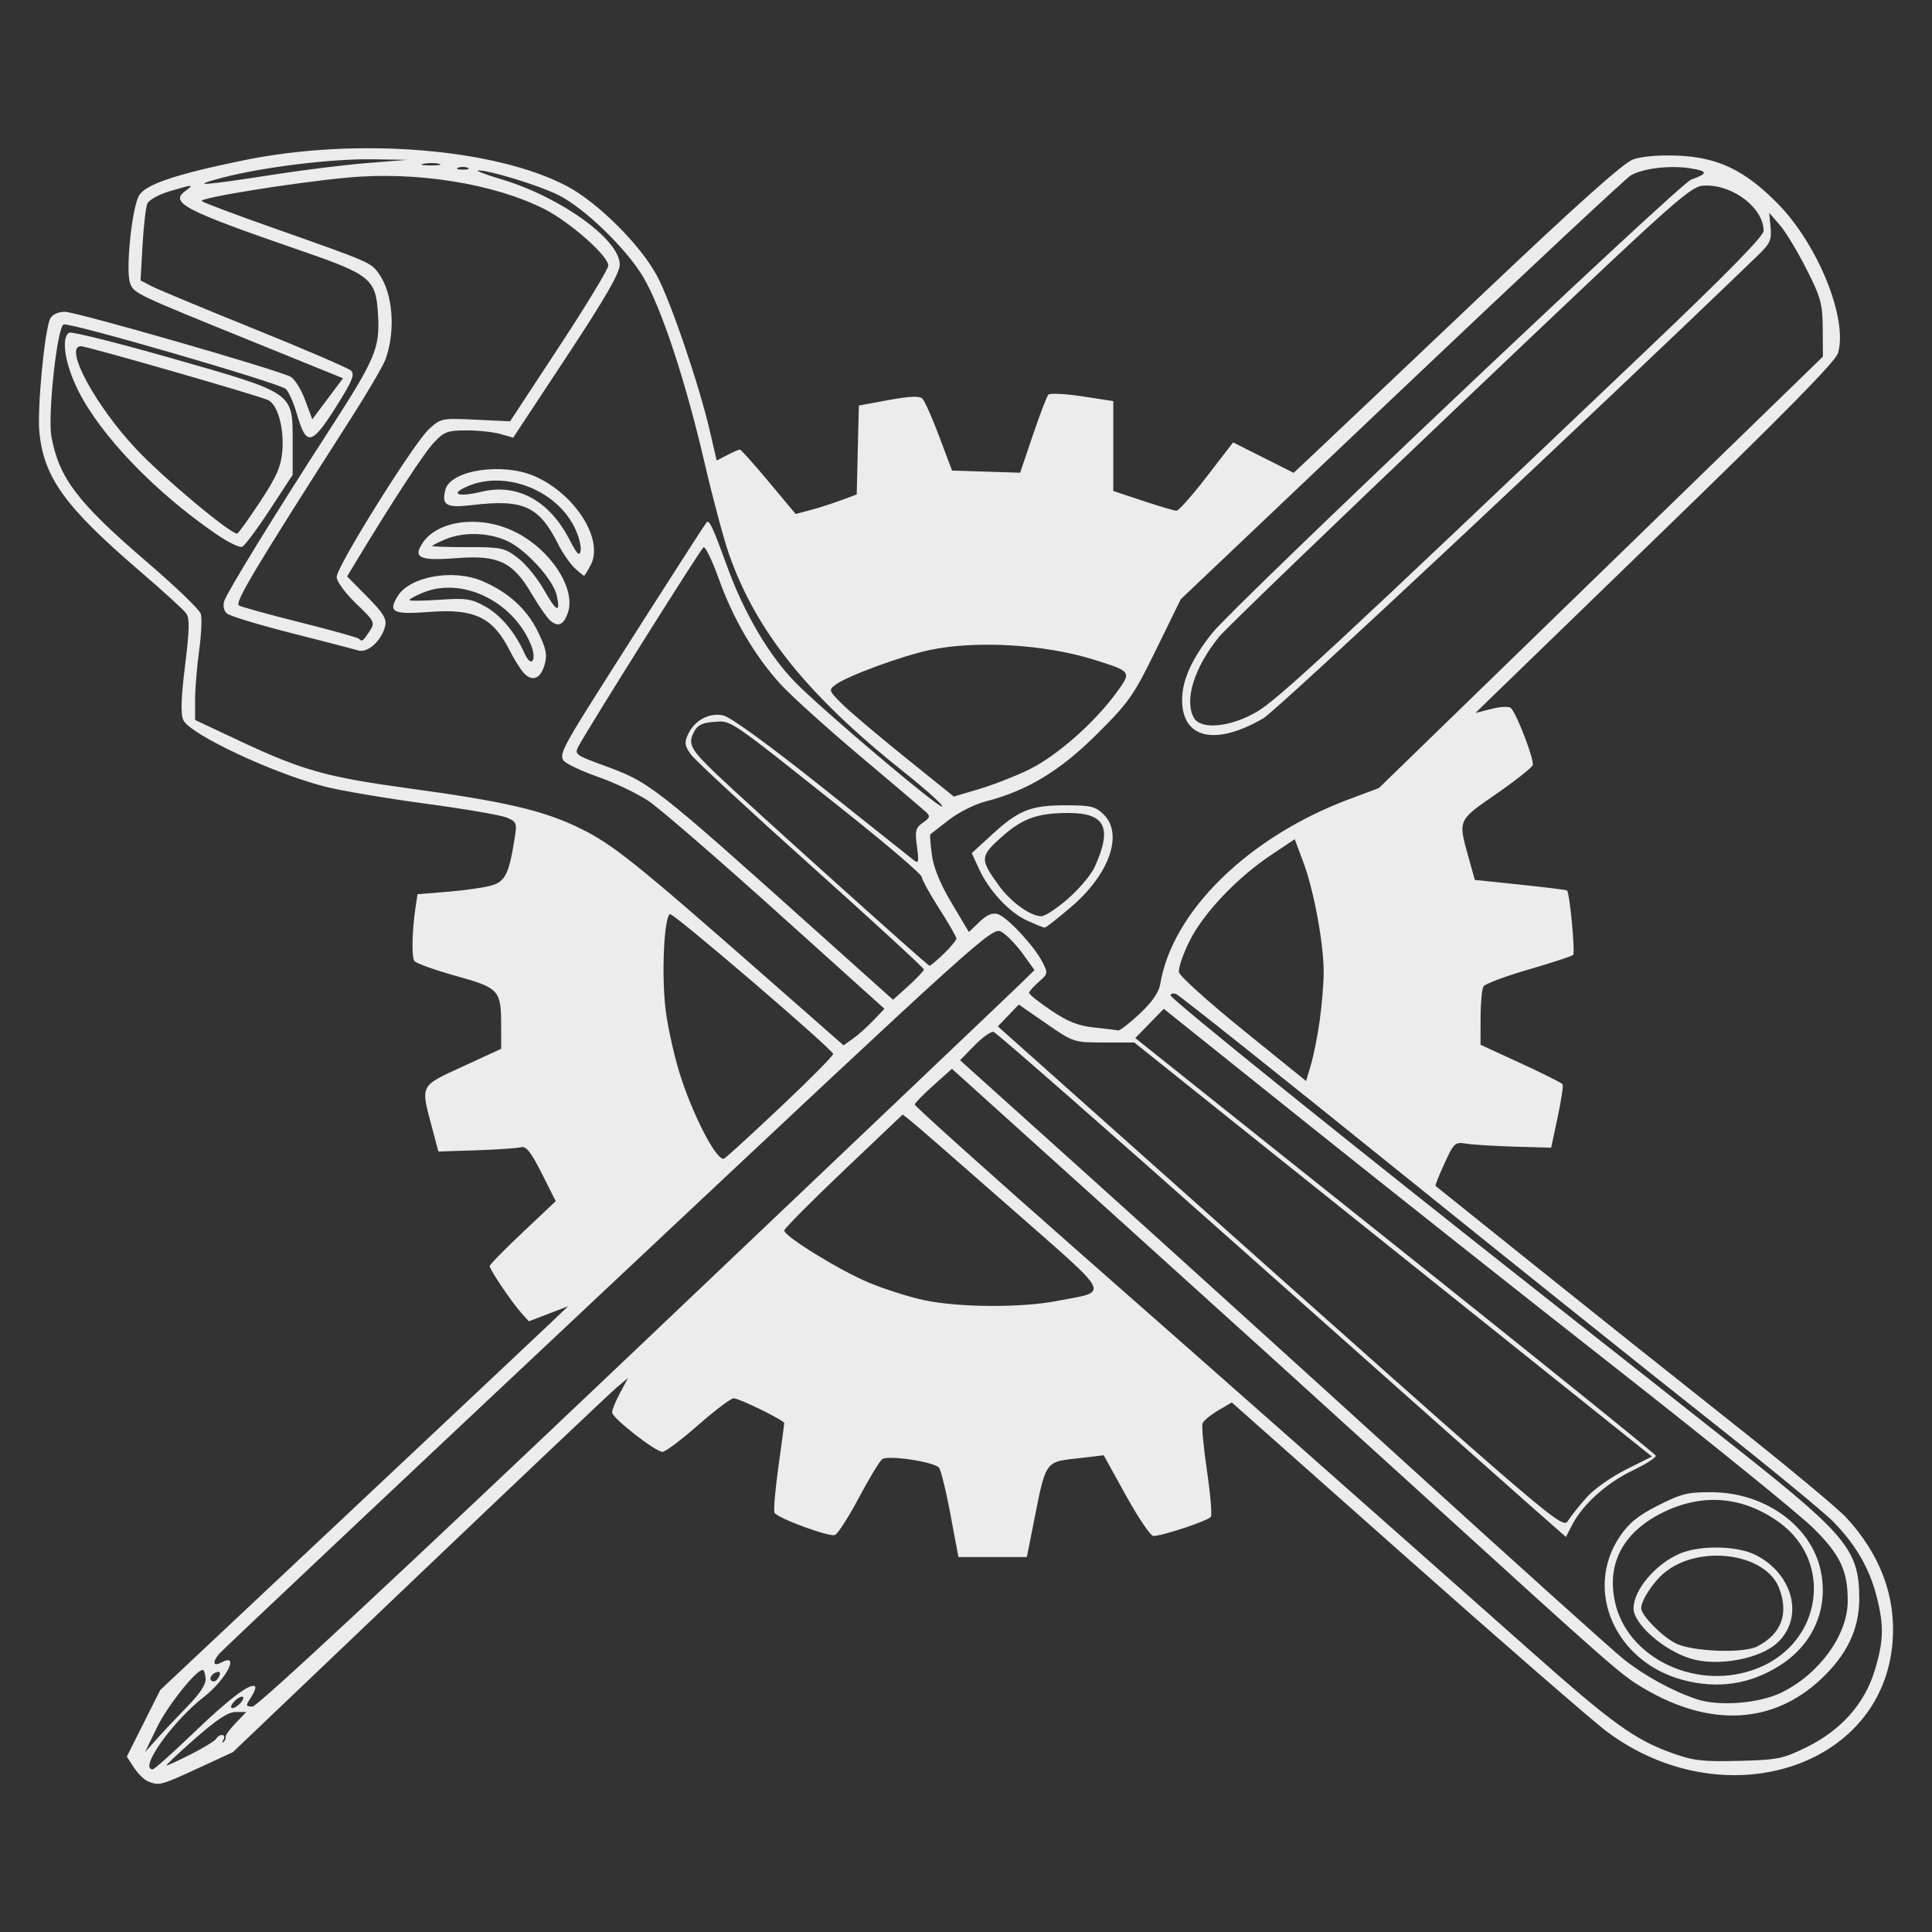 <?xml version="1.0" encoding="UTF-8" standalone="no"?>
<svg
   id="svg"
   version="1.1"
   width="505.011"
   height="505.011"
   viewBox="0 0 505.011 505.011"
   sodipodi:docname="white_logo.svg"
   inkscape:version="1.3.2 (091e20ef0f, 2023-11-25)"
   inkscape:export-filename="black_logo.png"
   inkscape:export-xdpi="25.671253"
   inkscape:export-ydpi="25.671253"
   xmlns:inkscape="http://www.inkscape.org/namespaces/inkscape"
   xmlns:sodipodi="http://sodipodi.sourceforge.net/DTD/sodipodi-0.dtd"
   xmlns="http://www.w3.org/2000/svg"
   xmlns:svg="http://www.w3.org/2000/svg">
  <rect x="0" y="0" width="505.011" height="505.011" fill="#333333" stroke="none"/>
  <sodipodi:namedview
     id="namedview1"
     pagecolor="#ffffff"
     bordercolor="#000000"
     borderopacity="0.25"
     inkscape:showpageshadow="2"
     inkscape:pageopacity="0.0"
     inkscape:pagecheckerboard="0"
     inkscape:deskcolor="#d1d1d1"
     inkscape:zoom="0.52903136"
     inkscape:cx="17.957348"
     inkscape:cy="282.59194"
     inkscape:window-width="1504"
     inkscape:window-height="978"
     inkscape:window-x="0"
     inkscape:window-y="0"
     inkscape:window-maximized="0"
     inkscape:current-layer="layer2" />
  <defs
     id="defs2186" />
  <g
     inkscape:groupmode="layer"
     id="layer2"
     inkscape:label="Trace"
     style="display:inline">
    <path
       style="fill:#ececec;fill-opacity:1"
       d="m 38.718,465.656 c -0.98,-0.387 -2.635,-2.004 -3.678,-3.594 l -1.896,-2.89 4.375,-8.712 4.375,-8.712 48.802,-45.857 c 26.841,-25.222 50.827,-47.789 53.302,-50.151 l 4.5,-4.294 -5.133,1.966 -5.133,1.966 -1.967,-2.189 c -2.484,-2.764 -8.267,-11.324 -8.267,-12.236 0,-0.377 3.885,-4.351 8.634,-8.83 l 8.634,-8.143 -3.674,-7.295 c -2.8,-5.561 -4.08,-7.181 -5.384,-6.814 -0.94,0.264 -6.189,0.627 -11.663,0.805 l -9.953,0.324 -1.73,-6.5 c -2.935,-11.031 -3.195,-10.527 8.136,-15.743 l 10,-4.603 v -5.762 c 0,-9.652 -0.405,-10.104 -11.919,-13.32 -5.566,-1.555 -10.421,-3.313 -10.789,-3.908 -0.723,-1.169 -0.576,-7.958 0.299,-13.79 l 0.544,-3.627 8.183,-0.673 c 4.501,-0.37 9.637,-1.133 11.414,-1.694 3.396,-1.074 4.366,-3.149 5.831,-12.466 0.599,-3.811 0.45,-4.164 -2.209,-5.242 -1.568,-0.635 -11.177,-2.273 -21.352,-3.64 -10.175,-1.367 -21.911,-3.358 -26.079,-4.424 -13.6,-3.478 -35.319,-13.693 -37.011,-17.406 -0.719,-1.578 -0.582,-5.785 0.465,-14.222 1.149,-9.267 1.218,-12.356 0.305,-13.639 -0.649,-0.912 -6.13,-5.909 -12.18,-11.104 -19.482,-16.729 -24.983,-24.324 -26.207,-36.187 -0.622,-6.031 1.386,-27.046 2.849,-29.801 0.556,-1.048 2.086,-1.75 3.814,-1.75 2.941,0 55.6,15.156 59.022,16.988 1.034,0.554 2.73,3.282 3.767,6.063 l 1.886,5.057 4.015,-5.368 4.015,-5.368 -23.08,-9.361 C 35.226,76.795 35.026,76.699 34.016,74.043 c -1.258,-3.309 0.501,-20.157 2.408,-23.067 1.865,-2.847 9.604,-5.431 27.062,-9.038 29.578,-6.111 65.906,-3.218 84.767,6.751 8.082,4.272 19.284,15.471 23.553,23.548 3.631,6.87 10.96,28.438 13.747,40.453 l 1.783,7.689 2.782,-1.439 c 1.53,-0.791 3.007,-1.439 3.282,-1.439 0.275,0 3.666,3.791 7.535,8.423 l 7.036,8.423 3.764,-0.989 c 2.07,-0.544 5.663,-1.69 7.984,-2.547 l 4.219,-1.558 0.281,-11.626 0.281,-11.626 7.773,-1.427 c 5.553,-1.02 8.08,-1.12 8.85,-0.35 0.592,0.592 2.574,5.06 4.404,9.927 l 3.327,8.85 8.898,0.285 8.898,0.285 3.32,-9.785 c 1.826,-5.382 3.647,-10.155 4.047,-10.607 0.4,-0.452 4.385,-0.261 8.855,0.423 l 8.129,1.244 v 11.745 11.745 l 7.753,2.582 c 4.264,1.42 8.216,2.582 8.782,2.582 0.566,0 4.125,-4.018 7.91,-8.929 l 6.881,-8.929 7.913,3.978 7.913,3.978 7.174,-6.746 c 3.946,-3.71 23.083,-21.845 42.527,-40.299 24.197,-22.965 36.504,-33.968 39,-34.868 2.227,-0.803 6.762,-1.192 11.647,-1 10.509,0.414 17.562,3.789 26.166,12.52 10.571,10.729 18.441,30.259 15.765,39.125 -0.656,2.173 -13.942,15.691 -44.931,45.714 -24.2,23.446 -45.313,43.911 -46.917,45.478 l -2.917,2.85 4.229,-1.073 c 2.457,-0.624 4.583,-0.702 5.074,-0.186 1.612,1.694 6.152,13.629 5.666,14.895 -0.269,0.7 -4.572,4.098 -9.562,7.551 -10.067,6.964 -9.954,6.71 -7.239,16.442 l 1.674,6 11.908,1.245 c 6.549,0.685 12.035,1.372 12.19,1.528 0.727,0.727 2.19,16.302 1.583,16.85 -0.379,0.343 -5.633,2.063 -11.675,3.822 -6.042,1.759 -11.322,3.729 -11.735,4.377 -0.412,0.648 -0.756,4.351 -0.765,8.228 l -0.015,7.05 10.53,4.844 c 5.791,2.664 10.708,5.133 10.927,5.487 0.219,0.354 -0.366,4.227 -1.299,8.607 l -1.696,7.964 -9.481,-0.269 c -5.214,-0.148 -10.904,-0.499 -12.644,-0.779 -3.023,-0.487 -3.279,-0.257 -5.764,5.172 -1.431,3.125 -2.482,5.765 -2.337,5.868 0.145,0.103 11.739,9.399 25.764,20.659 14.025,11.26 37.206,29.729 51.514,41.043 14.307,11.314 27.852,22.565 30.098,25.002 8.897,9.652 12.994,20.614 12.104,32.385 -2.51,33.184 -44.176,46.307 -74.715,23.533 -3.575,-2.666 -27.093,-23.114 -52.261,-45.44 l -45.761,-40.592 -3.578,2.111 c -1.968,1.161 -3.796,2.678 -4.061,3.37 -0.266,0.692 0.251,6.249 1.149,12.348 0.898,6.099 1.361,11.527 1.03,12.062 -0.615,0.996 -12.674,5.028 -15.037,5.028 -0.72,0 -3.935,-4.748 -7.145,-10.551 l -5.836,-10.551 -5.435,0.646 c -10.435,1.24 -9.439,-0.211 -13.359,19.456 l -1.296,6.5 h -8.942 -8.942 l -2.117,-11.304 c -1.164,-6.217 -2.52,-11.669 -3.013,-12.115 -1.763,-1.595 -13.455,-3.278 -14.833,-2.134 -0.713,0.592 -3.47,5.169 -6.126,10.171 -2.657,5.002 -5.446,9.332 -6.199,9.621 -1.488,0.571 -14.88,-4.352 -15.775,-5.799 -0.302,-0.488 0.146,-5.865 0.994,-11.948 0.848,-6.083 1.543,-11.264 1.543,-11.512 0,-0.707 -11.791,-6.48 -13.235,-6.48 -0.71,0 -4.88,3.15 -9.265,7 -4.386,3.85 -8.576,7 -9.313,7 -1.876,0 -13.187,-8.855 -13.187,-10.323 0,-0.663 0.941,-2.961 2.09,-5.106 l 2.09,-3.9 -2.97,2.499 c -1.634,1.375 -24.878,23.386 -51.654,48.915 l -48.684,46.416 -9.186,4.242 c -9.596,4.431 -10.074,4.557 -12.968,3.414 z m 11.863,-12.678 c 9.367,-8.993 14.994,-13.236 16.092,-12.138 0.268,0.268 -0.213,1.555 -1.068,2.859 -1.455,2.221 -1.428,2.372 0.422,2.372 1.253,0 37.773,-34.006 99.725,-92.859 53.761,-51.072 99.301,-94.387 101.2,-96.254 l 3.452,-3.395 -3.08,-4.282 c -1.694,-2.355 -4.185,-4.917 -5.536,-5.694 -2.417,-1.39 -4.071,0.104 -102.872,92.895 -55.228,51.869 -100.978,95.003 -101.665,95.854 -1.873,2.317 -1.507,3.372 0.75,2.164 4.76,-2.547 1.135,4.497 -4.631,9 -8.368,6.535 -17.195,19 -13.455,19 0.411,0 5.211,-4.285 10.667,-9.523 z m -0.625,5.545 c 3.244,-1.638 6.183,-3.438 6.531,-4 0.915,-1.481 2.769,-1.26 1.913,0.228 -0.396,0.688 -0.385,0.95 0.024,0.583 0.409,-0.367 0.662,-0.971 0.563,-1.343 -0.099,-0.372 1.072,-1.985 2.604,-3.583 l 2.785,-2.907 h -2.75 c -1.981,0 -4.97,1.957 -10.693,7 -4.369,3.85 -7.703,7 -7.409,7 0.294,0 3.189,-1.34 6.433,-2.978 z m 422.25,-1.803 c 9.005,-4.433 15.113,-11.275 17.784,-19.921 2.405,-7.786 2.511,-11.956 0.499,-19.678 -1.913,-7.345 -5.516,-13.503 -11.38,-19.45 -2.535,-2.571 -17.433,-14.799 -33.107,-27.172 -15.674,-12.374 -52.934,-42.208 -82.801,-66.298 -29.867,-24.09 -54.956,-44.051 -55.753,-44.357 -0.797,-0.306 -1.449,-0.142 -1.449,0.363 0,0.922 47.563,39.23 99,79.735 15.125,11.911 37.729,29.752 50.23,39.649 27.528,21.791 30.77,25.823 30.77,38.262 0,7.989 -3.194,14.687 -10.073,21.12 -12.517,11.708 -28.868,12.568 -46.117,2.426 -6.118,-3.597 -7.167,-4.516 -59.267,-51.923 -21.474,-19.539 -57.644,-52.304 -80.379,-72.811 l -41.335,-37.285 -4.813,4.311 c -2.647,2.371 -4.859,4.63 -4.915,5.019 -0.056,0.389 19.811,18.223 44.148,39.631 41.332,36.356 73.173,64.482 117.75,104.012 20.477,18.159 26.352,22.381 35.977,25.857 5.629,2.033 8.034,2.317 17.544,2.074 10.14,-0.259 11.553,-0.544 17.685,-3.562 z M 49.042,446 c 3.229,-3.307 4.824,-5.762 4.708,-7.25 -0.096,-1.238 -0.436,-2.25 -0.754,-2.25 -1.748,0 -9.228,9.394 -11.944,15 l -3.149,6.5 3.129,-3.5 c 1.721,-1.925 5.326,-5.75 8.012,-8.5 z m 13.958,-1 c 0.694,-0.837 0.803,-1.5 0.245,-1.5 -0.55,0 -1.56,0.675 -2.245,1.5 -0.694,0.837 -0.803,1.5 -0.245,1.5 0.55,0 1.56,-0.675 2.245,-1.5 z m 402.617,-2.556 c 9.853,-4.77 17.317,-15.014 17.362,-23.828 0.04,-7.983 -1.9,-12.136 -8.931,-19.116 -3.601,-3.575 -26.343,-22.025 -50.537,-41 -24.195,-18.975 -60.935,-48.067 -81.645,-64.649 l -37.655,-30.149 -3.731,3.821 -3.731,3.821 67.876,54.148 c 37.332,29.782 68.015,54.532 68.184,55 0.169,0.468 -2.577,2.228 -6.101,3.91 -6.749,3.221 -12.98,8.828 -15.738,14.159 l -1.647,3.186 -9.519,-8.373 c -5.235,-4.605 -38.619,-34.248 -74.185,-65.873 -35.566,-31.625 -65.226,-57.625 -65.91,-57.779 -0.685,-0.153 -2.935,1.452 -5.001,3.568 l -3.756,3.847 32.715,29.432 c 17.993,16.188 55.917,50.538 84.275,76.335 28.358,25.797 53.784,48.67 56.501,50.83 5.398,4.29 12.812,8.345 19.059,10.423 5.821,1.937 16.246,1.129 22.116,-1.713 z m -25.813,-3.343 c -17.587,-4.734 -25.807,-23.407 -16.455,-37.377 2.414,-3.606 4.768,-5.528 10.063,-8.215 6.092,-3.092 7.779,-3.501 14.221,-3.447 13.764,0.115 25.777,8.796 28.272,20.43 2.116,9.868 -1.864,19.21 -10.559,24.785 -7.83,5.02 -16.359,6.297 -25.542,3.825 z m 19.946,-3.16 c 16.535,-6.807 19.491,-27.711 5.37,-37.964 -9.43,-6.847 -20.014,-7.766 -30.427,-2.644 -10.342,5.088 -14.73,13.236 -12.564,23.332 3.236,15.089 22.002,23.706 37.621,17.276 z m -17.756,-2.375 c -7.145,-2.173 -14.994,-9.057 -14.994,-13.15 0,-4.84 5.831,-11.694 12.218,-14.362 5.309,-2.218 14.961,-2.013 19.727,0.419 9.83,5.015 12.652,16.36 5.696,22.895 -4.546,4.271 -15.645,6.328 -22.648,4.198 z m 17.322,-3.191 c 6.315,-3.252 8.298,-8.502 5.746,-15.212 -3.524,-9.27 -21.071,-11.575 -30.123,-3.958 -2.893,2.435 -5.939,7.136 -5.939,9.169 0,1.82 5.229,7.196 8.871,9.12 4.184,2.211 17.778,2.769 21.445,0.881 z m -401.974,7.676 c 0.372,-0.969 0.076,-1.265 -0.893,-0.893 -1.582,0.607 -1.994,2.342 -0.556,2.342 0.491,0 1.143,-0.652 1.449,-1.449 z M 414.848,391.279 c 1.842,-2.056 6.41,-5.271 10.152,-7.143 l 6.804,-3.404 -67.652,-54.115 -67.652,-54.115 -7.931,-10e-4 c -7.876,-0.001 -7.98,-0.036 -15.103,-4.96 l -7.172,-4.958 -2.734,2.854 -2.734,2.854 40.337,35.957 c 109.059,97.216 107.171,95.602 108.837,93.058 0.825,-1.259 3.007,-3.972 4.848,-6.028 z M 276.162,340.079 c 14.017,-2.714 15.069,-0.553 -11.754,-24.141 -13.095,-11.516 -24.853,-21.765 -26.129,-22.776 l -2.32,-1.839 -15.48,14.713 c -8.514,8.092 -15.48,15.116 -15.48,15.609 0,1.53 14.543,10.479 22.21,13.667 4.01,1.668 10.44,3.705 14.29,4.529 9.04,1.933 25.334,2.045 34.662,0.239 z m -71.889,-50.945 c 7.575,-7.146 13.65,-13.293 13.5,-13.66 -0.698,-1.704 -41.91,-37.007 -42.66,-36.544 -1.567,0.969 -2.234,16.053 -1.111,25.128 0.609,4.918 2.459,12.992 4.112,17.942 3.659,10.958 9.507,21.841 11.197,20.835 0.654,-0.389 7.387,-6.555 14.963,-13.701 z M 344.975,266.678 c 0.564,-4.027 1.025,-9.706 1.025,-12.619 0,-7.42 -2.572,-21.341 -5.281,-28.585 l -2.285,-6.111 -6.188,4.132 c -8.95,5.976 -17.778,15.311 -21.358,22.581 -1.689,3.43 -2.912,7.06 -2.718,8.065 0.194,1.005 7.751,7.814 16.794,15.131 l 16.442,13.303 1.273,-4.287 c 0.7,-2.358 1.734,-7.582 2.298,-11.61 z m -116.629,0.008 2.846,-2.997 -28.16,-25.345 c -15.488,-13.94 -30.518,-26.943 -33.401,-28.896 -2.883,-1.953 -8.817,-4.803 -13.187,-6.332 -4.37,-1.53 -8.48,-3.468 -9.135,-4.307 -0.97,-1.245 -0.156,-3.21 4.42,-10.668 4.797,-7.818 31.966,-50.348 32.936,-51.558 0.704,-0.878 1.634,1.098 5.396,11.461 4.417,12.167 10.947,23.288 17.77,30.261 7.127,7.284 37.565,33.03 38.436,32.512 0.422,-0.252 -4.078,-4.313 -10,-9.024 -25.26,-20.097 -38.693,-36.85 -45.755,-57.064 -1.36,-3.894 -4.241,-14.692 -6.401,-23.995 -4.933,-21.246 -11.222,-40.274 -15.957,-48.282 -4.373,-7.394 -15.265,-17.96 -22.067,-21.407 -4.924,-2.495 -18.218,-6.591 -21.067,-6.49 -0.836,0.029 1.855,1.06 5.98,2.29 15.518,4.627 31,15.764 31,22.299 0,2.216 -3.737,8.693 -13.929,24.144 l -13.929,21.115 -3.314,-0.951 c -1.823,-0.523 -5.817,-0.951 -8.875,-0.951 -4.982,0 -5.877,0.338 -8.604,3.25 -2.573,2.747 -10.723,15.227 -20.3,31.084 l -2.315,3.834 5.263,5.33 c 4.23,4.284 5.147,5.792 4.672,7.686 -0.962,3.832 -4.578,7.088 -7.038,6.338 -1.172,-0.358 -9.039,-2.403 -17.481,-4.546 -8.442,-2.143 -15.99,-4.427 -16.773,-5.076 -0.883,-0.733 -1.17,-1.981 -0.758,-3.29 0.741,-2.349 13.238,-22.688 27.311,-44.448 C 98.151,93.766 99.312,91.037 98.822,82.357 98.29,72.949 96.986,71.849 79,65.641 47.911,54.91 44.227,53.001 48.528,49.856 c 2.336,-1.708 1.979,-1.695 -4.243,0.152 -2.829,0.84 -5.394,2.279 -5.793,3.25 -0.393,0.958 -0.949,5.863 -1.235,10.899 l -0.52,9.156 2.923,1.512 c 1.608,0.831 13.704,5.867 26.881,11.189 13.177,5.323 24.513,10.205 25.19,10.85 0.968,0.921 0.431,2.474 -2.5,7.24 -7.73,12.567 -9.035,13.026 -11.632,4.094 -0.869,-2.989 -2.178,-5.932 -2.91,-6.539 -1.964,-1.63 -56.482,-17.452 -58.055,-16.849 -1.696,0.651 -4.208,23.796 -3.185,29.351 2.001,10.864 6.831,17.192 25.058,32.829 7.333,6.291 13.62,12.341 13.97,13.443 0.35,1.103 0.16,5.426 -0.421,9.608 -0.582,4.182 -1.058,9.979 -1.058,12.883 v 5.279 l 11.842,5.56 c 16.195,7.603 22.592,9.39 44.104,12.323 25.041,3.413 35.002,5.731 44.522,10.359 8.63,4.196 14.399,8.807 48.532,38.792 l 20.5,18.009 2.5,-1.782 c 1.375,-0.98 3.781,-3.13 5.346,-4.778 z m -91.541,-90.899 c -0.865,-0.983 -2.481,-3.587 -3.591,-5.787 -4.326,-8.57 -9.2,-10.937 -20.714,-10.06 -9.78,0.745 -11.12,0.11 -8.58,-4.067 3.148,-5.177 14.449,-7.231 22.08,-4.014 6.744,2.843 11.687,7.303 14.525,13.104 2.264,4.628 2.583,6.168 1.824,8.816 -1.071,3.735 -3.312,4.547 -5.544,2.009 z m 1.915,-7.405 c -4.761,-11.364 -18.065,-17.689 -28.252,-13.433 -1.907,0.797 -3.468,1.654 -3.468,1.905 0,0.251 3.544,0.214 7.875,-0.083 6.962,-0.477 8.351,-0.272 11.986,1.771 4.042,2.272 7.797,6.757 10.244,12.235 1.81,4.052 3.355,1.759 1.615,-2.396 z m 5.169,-6.118 c -0.842,-0.695 -3.073,-3.894 -4.96,-7.11 -4.848,-8.265 -8.686,-10.101 -19.378,-9.272 -9.766,0.757 -11.658,-0.045 -9.145,-3.88 3.957,-6.039 15.105,-7.443 24.11,-3.037 9.367,4.583 16.141,14.937 13.907,21.257 -1.107,3.133 -2.471,3.747 -4.535,2.042 z m 1.642,-6.625 c -0.909,-4.139 -8.11,-12.043 -12.992,-14.26 -4.883,-2.218 -11.375,-2.391 -16.071,-0.429 -1.907,0.797 -3.468,1.591 -3.468,1.764 0,0.173 4.194,0.308 9.321,0.301 8.699,-0.013 9.569,0.175 13.035,2.814 2.043,1.555 5.103,5.288 6.8,8.296 3.302,5.85 4.438,6.361 3.374,1.515 z m 4.659,-7.177 c -1.203,-1.121 -3.141,-3.933 -4.305,-6.25 -4.99,-9.926 -9.1,-11.787 -22.496,-10.186 -6.705,0.801 -8.004,0.064 -6.991,-3.97 1.317,-5.245 15.176,-7.287 23.603,-3.477 10.464,4.731 17.829,16.484 14.439,23.04 -0.819,1.585 -1.619,2.881 -1.776,2.881 -0.157,0 -1.27,-0.917 -2.473,-2.038 z m -0.121,-10.827 c -4.965,-9.731 -18.168,-14.72 -27.851,-10.523 -4.782,2.073 -2.579,2.915 3.691,1.41 9.278,-2.226 17.609,2.287 22.872,12.388 2.144,4.116 2.718,4.674 2.995,2.917 0.189,-1.195 -0.579,-3.982 -1.707,-6.192 z M 56.792,139.798 C 40.746,128.861 26.394,113.98 20.449,102.116 16.988,95.209 15.901,88.297 18.065,86.96 c 0.586,-0.362 12.617,2.637 26.736,6.666 32.115,9.164 31.698,8.88 31.698,21.604 v 8.894 l -6,9.163 c -3.3,5.04 -6.543,9.378 -7.207,9.641 -0.664,0.263 -3.589,-1.145 -6.5,-3.129 z m 11.139,-8.57 c 4.382,-6.637 5.515,-9.22 5.865,-13.365 0.495,-5.87 -1.175,-11.97 -3.626,-13.248 -2.028,-1.058 -47.361,-14.114 -49.004,-14.114 -4.608,0 3.714,15.489 14.45,26.894 7.126,7.57 24.564,22.166 26.384,22.084 0.275,-0.012 2.945,-3.725 5.932,-8.25 z m 229.983,133.755 c 3.238,-3.029 5.006,-5.582 5.365,-7.75 3.155,-19.029 23.057,-38.494 49.441,-48.354 l 7.704,-2.879 58.037,-56.392 58.037,-56.392 -0.046,-7.277 c -0.042,-6.514 -0.487,-8.149 -4.253,-15.608 -2.314,-4.582 -5.452,-9.765 -6.974,-11.518 l -2.768,-3.187 0.361,3.789 c 0.311,3.257 -0.132,4.265 -3.159,7.187 -42.747,41.269 -125.887,119.097 -129.425,121.156 -12.545,7.303 -21.237,5.339 -21.237,-4.797 0,-5.173 2.526,-10.779 7.883,-17.494 5.953,-7.462 122.036,-117.381 125.147,-118.501 4.562,-1.643 4.471,-2.267 -0.438,-3.004 -5.185,-0.778 -12.03,0.047 -15.253,1.838 -1.189,0.66 -28.16,25.873 -59.935,56.027 l -57.773,54.826 -6.403,13.101 c -5.923,12.12 -7.089,13.783 -15.565,22.213 -9.66,9.607 -18.229,14.767 -29.162,17.564 -2.75,0.703 -7.025,2.868 -9.5,4.81 -2.475,1.942 -4.635,3.62 -4.8,3.729 -0.165,0.108 0.005,2.499 0.379,5.312 0.453,3.416 2.174,7.627 5.18,12.679 l 4.502,7.565 2.776,-2.659 c 1.925,-1.844 3.389,-2.465 4.777,-2.024 2.479,0.787 9.462,8.258 11.621,12.434 1.554,3.005 1.525,3.173 -0.915,5.295 -1.386,1.205 -2.52,2.496 -2.52,2.869 0,0.373 2.587,2.429 5.75,4.57 4.329,2.93 7.109,4.035 11.25,4.473 3.025,0.32 5.857,0.658 6.293,0.75 0.436,0.092 2.966,-1.865 5.622,-4.349 z m -29.423,-24.348 c -4.693,-2.132 -9.988,-7.828 -12.614,-13.57 l -1.859,-4.065 5.241,-4.808 c 7.008,-6.43 10.167,-7.692 19.254,-7.692 6.712,0 7.858,0.28 10.032,2.455 5.107,5.107 1.426,15.554 -8.471,24.038 -3.534,3.029 -6.684,5.498 -7,5.486 -0.316,-0.012 -2.378,-0.841 -4.583,-1.843 z m 10.725,-5.762 c 2.906,-2.545 6.024,-6.258 6.929,-8.25 4.669,-10.282 2.792,-14.126 -6.895,-14.117 -8.143,0.008 -12.052,1.434 -17.601,6.421 -5.471,4.917 -5.508,5.707 -0.583,12.505 3.159,4.36 8.272,8.058 11.151,8.065 0.944,0.002 4.094,-2.079 7,-4.624 z m -37.717,18.523 c 0,-0.362 -13.24,-12.524 -29.422,-27.027 -16.182,-14.503 -30.323,-27.593 -31.424,-29.09 -1.659,-2.256 -1.808,-3.144 -0.873,-5.197 1.724,-3.784 5.569,-5.883 9.282,-5.068 1.92,0.422 11.957,7.712 25.791,18.733 12.456,9.923 23.284,18.54 24.062,19.148 1.194,0.932 1.315,0.368 0.775,-3.605 -0.56,-4.116 -0.364,-4.904 1.552,-6.247 1.909,-1.337 2.003,-1.709 0.725,-2.868 -0.807,-0.733 -8.551,-7.304 -17.208,-14.603 -8.657,-7.299 -17.985,-15.727 -20.729,-18.729 -6.695,-7.325 -12.366,-17.002 -16.157,-27.572 -1.722,-4.801 -3.513,-8.493 -3.98,-8.204 -0.781,0.483 -30.133,47.207 -32.704,52.061 -1.059,1.998 -0.679,2.291 6.258,4.821 12.585,4.59 12.837,4.787 57.523,44.835 l 18.47,16.553 4.03,-3.641 c 2.217,-2.003 4.03,-3.937 4.03,-4.299 z m 5.202,-4.092 c 1.814,-1.758 3.298,-3.553 3.298,-3.99 0,-0.436 -2.025,-3.953 -4.5,-7.814 -2.475,-3.861 -4.522,-7.578 -4.548,-8.26 -0.026,-0.682 -8.814,-8.215 -19.528,-16.74 -31.561,-25.112 -30.144,-24.143 -34.804,-23.8 -3.153,0.232 -4.345,0.85 -5.281,2.737 -1.534,3.094 -0.8,4.452 5.87,10.854 7.193,6.905 55.179,50.074 55.745,50.149 0.249,0.033 1.936,-1.378 3.75,-3.136 z m 22.278,-48.147 c 7.115,-3.466 16.978,-12.107 22.672,-19.863 4.233,-5.766 4.253,-5.733 -5.621,-8.833 -12.924,-4.057 -30.905,-5.119 -43.056,-2.542 -7.264,1.54 -21.53,6.79 -24.531,9.027 -1.882,1.403 -1.833,1.561 1.556,4.96 1.925,1.931 9.309,8.19 16.409,13.908 l 12.909,10.397 6.591,-1.948 c 3.625,-1.072 9.507,-3.369 13.071,-5.105 z m 59.255,-14.919 c 5.58,-3.15 19.788,-16.325 102.499,-95.043 20.393,-19.409 30.266,-29.47 30.266,-30.846 0,-5.802 -7.626,-11.85 -14.942,-11.85 -4.143,0 -4.555,0.367 -64.364,57.214 -33.107,31.468 -61.477,58.805 -63.045,60.75 -6.485,8.043 -9.114,16.431 -6.614,21.102 1.721,3.216 9.244,2.599 16.2,-1.328 z M 96.546,165.07 c 1.553,-2.37 1.467,-2.551 -3.477,-7.316 -2.865,-2.761 -5.069,-5.78 -5.069,-6.942 0,-2.734 20.171,-35.026 24.16,-38.677 3.055,-2.796 3.348,-2.855 12.152,-2.434 l 9.022,0.431 12.834,-19.538 c 7.058,-10.746 12.834,-20.273 12.834,-21.171 0,-2.547 -10.029,-11.404 -16.76,-14.802 -13.187,-6.657 -33.551,-9.892 -51.548,-8.189 -14.301,1.353 -38.849,5.321 -37.958,6.135 0.422,0.386 8.642,3.478 18.267,6.871 25.915,9.136 25.918,9.138 28.056,12.14 3.668,5.152 4.405,14.969 1.681,22.421 -0.603,1.65 -4.695,8.625 -9.092,15.5 -24.879,38.892 -30.207,47.771 -29.244,48.734 0.302,0.302 7.36,2.26 15.685,4.351 8.325,2.092 15.386,4.053 15.692,4.359 0.862,0.862 1.067,0.722 2.769,-1.874 z M 72,45.567 c 7.425,-1.158 18.225,-2.484 24,-2.947 l 10.5,-0.842 -9.199,-0.139 c -10.742,-0.162 -28.626,2.04 -39.301,4.84 -8.907,2.336 -5.331,2.103 14,-0.912 z m 50.25,-1.729 c -0.688,-0.277 -1.812,-0.277 -2.5,0 -0.688,0.277 -0.125,0.504 1.25,0.504 1.375,0 1.938,-0.227 1.25,-0.504 z m -7.488,-1.025 c -0.956,-0.25 -2.756,-0.259 -4,-0.02 -1.244,0.239 -0.462,0.444 1.738,0.455 2.2,0.011 3.218,-0.185 2.262,-0.435 z"
       id="path867" />
  </g>
</svg>
